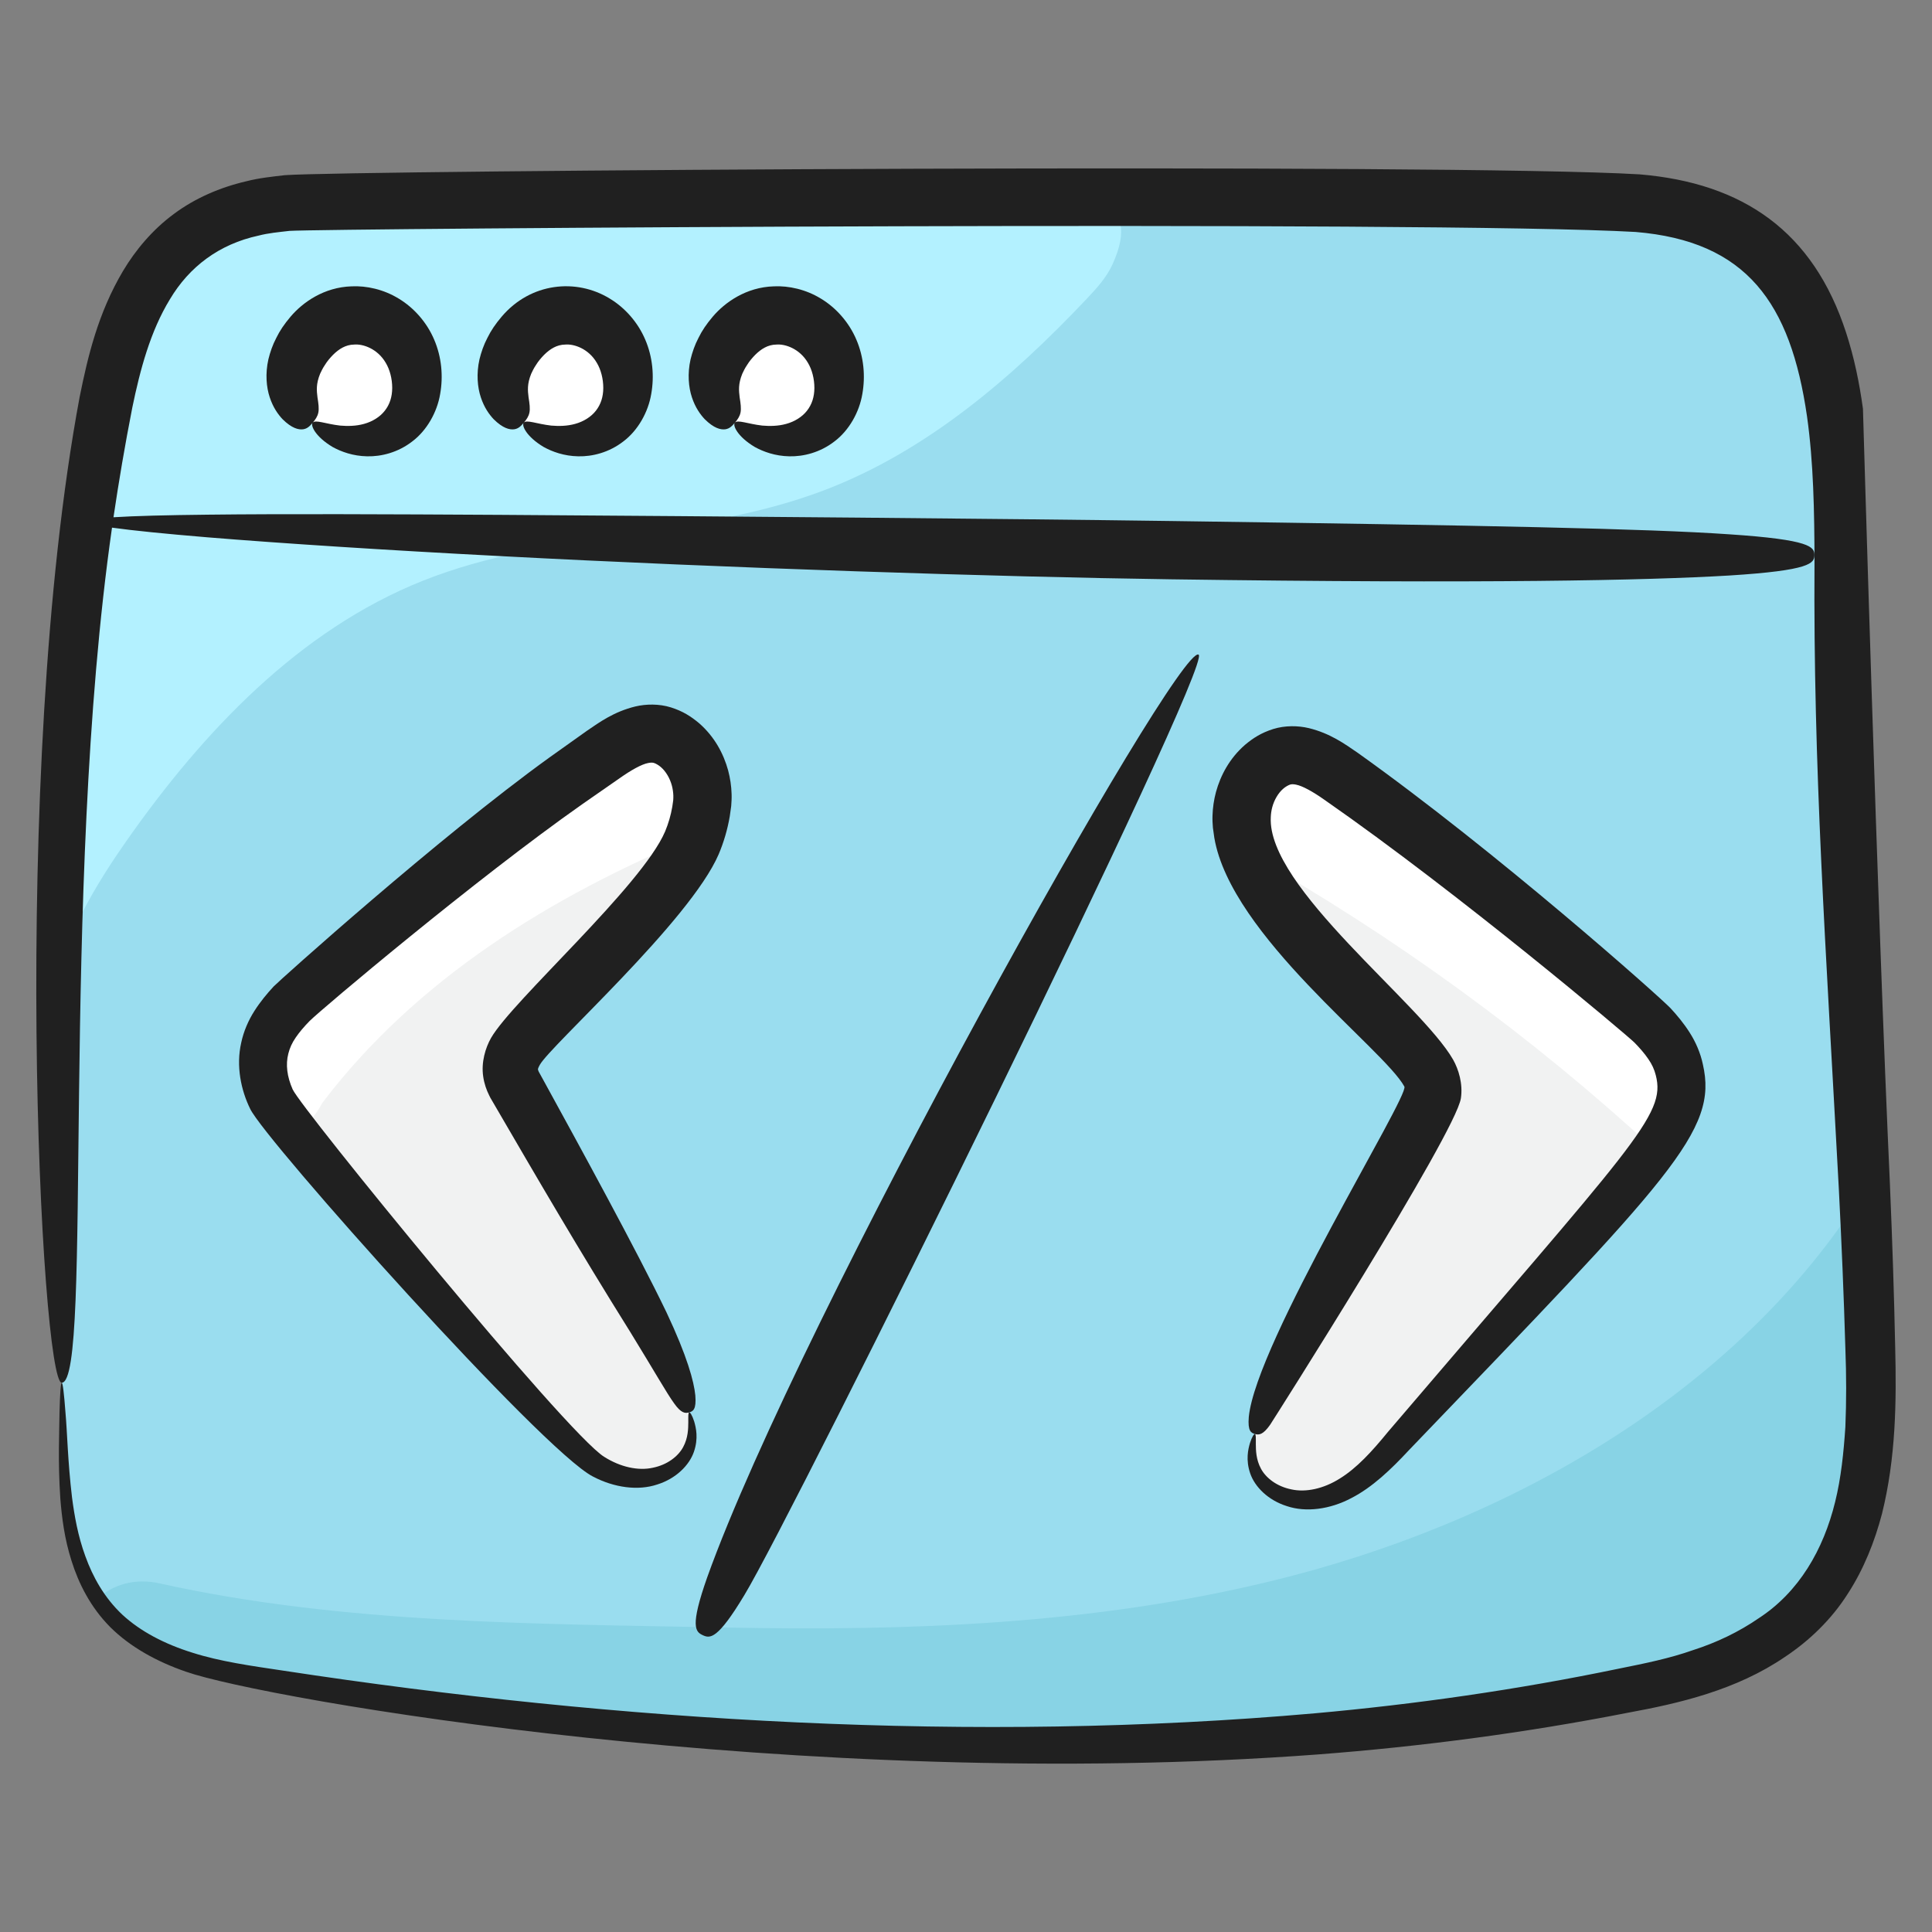 <svg id="Layer_1" enable-background="new 0 0 135 135" height="512" viewBox="0 0 135 135" width="512" xmlns="http://www.w3.org/2000/svg"><rect x="0" y="0" width="135" height="135" fill="#808080" stroke="none"/><g><g><path d="m128.33 109.454c-1.59 2.95-4.08 5.19-7.82 6.75-1.44.6-3.07 1.1-4.9 1.5-9.6 2.08-19.73 3.33-30.06 3.9-.52.03-1.05.06-1.58.08-22.53 1.1-45.94-.97-66.85-4.58-5.19-.89-8.41-2.59-10.3-5.42-1.6-2.37-2.25-5.52-2.37-9.67-.05-1.8-.1-3.6-.13-5.39-.2-9-.26-18-.22-27 0-.51 0-1.01.01-1.51.06-9.94.39-19.4 1.59-29.09.09-.77.19-1.54.3-2.31.37-2.75.82-5.51 1.35-8.32 1.16-6.16 3.18-10.92 7.89-13.05 1.11-.5 2.36-.85 3.79-1.04.01-.01.01-.01.01-.01.27-.03.55-.06.84-.09 10.42-.92 21.34.01 31.81.01 11.66-.01 23.48-.44 35.27-.57 9.17-.12 18.31-.05 27.36.54 15.49 1.01 14.39 16.81 14.4 29.23.02 13.26.95 26.49 1.57 39.74.19 4.14.34 8.29.43 12.43.12 5.68-.47 10.3-2.39 13.87z" fill="#9addef"/></g><g><path d="m78.289 15.68c.143.683-.005 1.589-.549 2.787-.42.925-1.12 1.69-1.818 2.428-5.248 5.551-11.223 10.666-18.365 13.374-8.965 3.399-19.089 2.76-27.997 6.306-8.663 3.449-15.373 10.553-20.726 18.188-1.955 2.789-3.679 5.679-4.728 8.934.143-6.989.243-13.963.807-20.934.245-3.023-.052-5.739.518-8.756.603-3.189 1.338-6.523 1.919-9.612 1.011-5.368 2.585-9.854 7.635-12.419.626-.318 1.261-.639 1.949-.783 11.268-2.352 23.122-.969 34.756-.979 5.772-.005 11.544-.113 17.315-.234 2.872-.061 8.68-1.192 9.284 1.7z" fill="#b3f1ff"/></g><g><path d="m21.849 29.539c2.933 2.474 7.459 1.131 7.272-3.096-.185-4.159-5.101-6.127-7.691-2.559-1.708 2.353-1.06 4.407.419 5.655z" fill="#fff"/></g><g><path d="m36.599 29.539c2.933 2.474 7.459 1.131 7.272-3.096-.185-4.159-5.101-6.127-7.691-2.559-1.708 2.353-1.06 4.407.419 5.655z" fill="#fff"/></g><g><path d="m51.349 29.539c2.933 2.474 7.459 1.131 7.272-3.096-.185-4.159-5.101-6.127-7.691-2.559-1.708 2.353-1.06 4.407.419 5.655z" fill="#fff"/></g><g><g><path d="m49.07 56.123c-.08.83-.27 1.6-.55 2.34-1.06 2.85-3.36 5.1-5.46 7.25-1.61 1.64-3.18 3.33-4.69 5.06-1.25 1.43-3.52 2.98-2.43 5 2.51 4.64 5.2 9.19 7.79 13.78 1.47 2.6 2.94 5.2 4.03 7.98.15.37.29.76.4 1.16.21.8.3 1.62.03 2.39-.46 1.35-1.93 2.15-3.34 2.2-2.55.11-4.68-1.8-6.25-3.58-1.99-2.27-4.07-4.49-6.09-6.73-3.99-4.43-7.9-8.94-11.73-13.5-.09-.1-.17-.21-.26-.31-1.59-1.9-2.82-4.29-1.73-6.8 1.05-2.43 4.57-4.7 6.5-6.43 5.09-4.53 10.45-8.76 16.04-12.63 1.44-.99 3.39-2.61 5.21-1.85 1.77.74 2.71 2.84 2.53 4.67z" fill="#f1f2f2"/></g></g><g><g><path d="m115.62 80.333c-.1.11-.2.23-.29.34-3.91 4.67-7.91 9.28-11.99 13.81-2.03 2.25-4.1 4.46-6.1 6.73-1.56 1.78-3.7 3.69-6.24 3.58-1.41-.05-2.88-.85-3.34-2.2-.27-.77-.19-1.59.03-2.39.11-.4.25-.79.4-1.16 1.09-2.78 2.56-5.38 4.03-7.98 2.59-4.59 5.28-9.14 7.78-13.78 1.09-2.02-1.17-3.57-2.42-5-1.52-1.73-3.08-3.42-4.69-5.06-2.18-2.23-4.58-4.58-5.57-7.57-.22-.64-.37-1.31-.44-2.02-.18-1.83.76-3.93 2.53-4.67 1.82-.76 3.77.86 5.21 1.85 5.59 3.87 10.95 8.1 16.03 12.63 1.94 1.73 5.46 4 6.51 6.43 1.02 2.36-0 4.62-1.44 6.46z" fill="#f1f2f2"/></g></g><g><path d="m49.07 56.123c-.08.83-.27 1.6-.55 2.34-9.99 4.16-19.43 9.94-26.01 18.62-.15.29-.32.57-.55.86-.33.44-.66.87-1 1.31-.06.08-.12.15-.18.22-.09-.1-.17-.21-.26-.31-1.59-1.9-2.82-4.29-1.73-6.8 1.05-2.43 4.57-4.7 6.5-6.43 5.09-4.53 10.45-8.76 16.04-12.63 1.44-.99 3.39-2.61 5.21-1.85 1.77.74 2.71 2.84 2.53 4.67z" fill="#fff"/></g><g><path d="m115.62 80.333c-8.65-7.97-18.12-14.86-28.4-20.68-.22-.64-.37-1.31-.44-2.02-.18-1.83.76-3.93 2.53-4.67 1.82-.76 3.77.86 5.21 1.85 5.59 3.87 10.95 8.1 16.03 12.63 1.94 1.73 5.46 4 6.51 6.43 1.02 2.36 0 4.62-1.44 6.46z" fill="#fff"/></g><g><path d="m128.33 109.454c-2.32 2.51-5.03 4.74-7.82 6.75-1.44.6-3.07 1.1-4.9 1.5-9.6 2.08-19.73 3.33-30.06 3.9.01-.07.04-.15.06-.22-.55.1-1.09.2-1.64.3-22.53 1.1-45.94-.97-66.85-4.58-5.19-.89-8.41-2.59-10.3-5.42 1.08-.94 2.57-1.44 4.35-1.04 12.78 2.84 26.46 2.82 39.51 3.08 12.77.26 25.67-.21 38.13-3.24 16.29-3.95 32.51-12.98 41.48-27.33.19 4.14.34 8.29.43 12.43.12 5.68-.47 10.3-2.39 13.87z" fill="#88d3e5"/></g><g fill="#202020"><path d="m132.066 82.889c-.899-19.506-1.885-54.286-1.891-54.33-.245-1.78-.606-3.562-1.177-5.313-2.294-7.073-7.191-10.454-14.423-11.062-13.073-.789-90.255-.277-94.677.057-.885.104-1.812.197-2.707.431-1.794.416-3.558 1.17-5.046 2.281-1.495 1.103-2.672 2.516-3.546 3.977-1.751 2.953-2.465 5.99-3.034 8.811-4.94 26.469-2.682 68.906-1.25 68.878 2.207-.042-.153-34.169 3.512-59.749 1.452.204 3.748.433 6.672.676 5.215.426 12.425.893 20.393 1.308 15.934.844 34.896 1.458 46.954 1.626 22.006.31 33.242.076 38.973-.265 5.732-.358 5.961-.867 5.962-1.429s-.23-1.072-5.955-1.451c-5.725-.396-16.944-.618-38.921-.927-12.043-.168-30.988-.325-46.929-.432-7.971-.046-15.19-.074-20.42-.013-2.885.03-5.16.088-6.626.181.365-2.468.797-5.026 1.318-7.679.54-2.612 1.254-5.311 2.625-7.553 1.345-2.259 3.428-3.852 6.2-4.45.684-.178 1.398-.24 2.159-.329 2.345-.162 80.126-.724 94.059.076 7.754.645 10.828 4.947 11.977 12.893.454 3.22.513 6.628.522 10.118-.094 14.469.777 26.712 1.699 43.836.19 3.721.349 7.449.458 11.176.072 1.884.074 3.663 0 5.474-.12 1.785-.299 3.56-.714 5.237-.819 3.347-2.53 6.307-5.349 8.138-1.371.943-2.921 1.692-4.579 2.222-1.631.578-3.367.93-5.171 1.292-7.125 1.481-14.26 2.496-21.269 3.125-23.763 2.095-48.652.591-72.045-2.978-2.306-.343-4.454-.644-6.379-1.26-1.926-.599-3.621-1.478-4.895-2.657-1.265-1.19-2.067-2.651-2.581-4.08-.526-1.432-.765-2.84-.932-4.106-.303-2.54-.333-4.576-.458-5.936-.102-1.365-.19-2.081-.26-2.08s-.122.721-.157 2.09c-.011 1.371-.12 3.378.058 6.012.106 1.31.284 2.783.784 4.346.487 1.553 1.313 3.227 2.702 4.624 1.393 1.387 3.257 2.417 5.297 3.118 5.347 1.884 42.962 8.492 79.107 5.779 7.11-.545 14.369-1.486 21.651-2.914 3.593-.657 7.576-1.584 10.968-3.9 1.701-1.128 3.248-2.619 4.369-4.381 1.141-1.748 1.904-3.685 2.414-5.631.97-3.906 1.014-7.851.92-11.617-.077-3.761-.204-7.516-.363-11.254z"/><path d="m27.865 20.868c-1.054-.648-2.252-.909-3.29-.86-1.943.058-3.429 1.126-4.271 2.119-.443.522-.752.982-.997 1.483-.257.486-.433 1.005-.553 1.497-.227 1.006-.141 1.953.095 2.659.235.714.586 1.196.894 1.524.645.641 1.12.747 1.432.707.315-.043.492-.244.674-.458.182-.214.34-.433.396-.712.055-.273.011-.622-.061-1.065-.057-.464-.108-.927.183-1.643.089-.186.182-.393.343-.626.141-.237.365-.499.558-.696.414-.411.888-.713 1.477-.72.62-.057 1.636.29 2.208 1.273.285.471.454 1.112.453 1.761-.003.625-.174 1.15-.516 1.586-.338.437-.872.763-1.445.92-.575.163-1.164.164-1.676.121-1.024-.116-1.727-.433-1.92-.2-.168.181.183.975 1.392 1.695.605.333 1.425.634 2.417.652.98.022 2.152-.263 3.157-1.046 1.013-.765 1.731-2.04 1.942-3.312.22-1.243.103-2.576-.417-3.791-.512-1.211-1.419-2.231-2.475-2.869z"/><path d="m42.615 20.868c-2.35-1.445-5.545-1.118-7.561 1.259-.443.522-.751.982-.997 1.483-.257.486-.433 1.005-.553 1.497-.227 1.006-.141 1.953.095 2.659.235.714.586 1.196.894 1.524.645.641 1.12.747 1.432.707.315-.043.492-.244.674-.458.182-.214.34-.433.396-.712.055-.273.011-.622-.061-1.065-.057-.464-.108-.927.183-1.643.089-.186.182-.393.343-.626.141-.237.365-.499.558-.696.414-.411.888-.713 1.477-.72.62-.057 1.636.29 2.207 1.273.285.471.454 1.112.453 1.761-.003.625-.174 1.15-.516 1.586-.338.437-.872.763-1.445.92-.575.163-1.164.164-1.676.121-1.024-.116-1.727-.433-1.92-.2-.168.181.183.975 1.392 1.695.605.333 1.425.634 2.417.652.98.022 2.152-.263 3.157-1.046 1.013-.765 1.731-2.04 1.942-3.312.22-1.243.103-2.576-.417-3.791-.512-1.211-1.419-2.231-2.475-2.869z"/><path d="m57.365 20.868c-1.054-.648-2.252-.909-3.29-.86-1.943.058-3.429 1.126-4.271 2.119-.443.522-.752.982-.997 1.483-.257.486-.433 1.005-.553 1.497-.227 1.006-.141 1.953.095 2.659.235.714.586 1.196.894 1.524.645.641 1.12.747 1.432.707.315-.043.492-.244.674-.458.182-.214.34-.433.396-.712.055-.273.011-.622-.061-1.065-.057-.464-.108-.927.183-1.643.089-.186.182-.393.343-.626.141-.237.365-.499.558-.696.414-.411.888-.713 1.477-.72.62-.057 1.636.29 2.208 1.273.285.471.454 1.112.453 1.761-.003.625-.174 1.15-.516 1.586-.338.437-.872.763-1.445.92-.575.163-1.164.164-1.676.121-1.024-.116-1.727-.433-1.92-.2-.168.181.183.975 1.392 1.695.605.333 1.425.634 2.417.652.98.022 2.152-.263 3.157-1.046 1.013-.765 1.731-2.04 1.942-3.312.22-1.243.103-2.576-.417-3.791-.512-1.211-1.419-2.231-2.475-2.869z"/><path d="m41.435 103.175c1.485.783 3.159 1.003 4.49.555 1.318-.411 2.244-1.353 2.563-2.285.322-.94.147-1.679.019-2.118-.144-.448-.286-.652-.351-.634-.071.019-.063.263-.061.699-.004.427-.01 1.081-.36 1.725-.339.635-1.095 1.238-2.125 1.444-1.007.222-2.249-.039-3.396-.766-2.655-1.647-21.191-24.365-21.766-25.677-.391-.888-.499-1.73-.3-2.499.102-.402.262-.755.52-1.127.258-.379.594-.769.968-1.151.805-.805 11.608-9.921 19.069-15.16.884-.615 1.751-1.218 2.6-1.808.789-.557 1.529-.971 1.983-1.056.226-.046.329-.028.415-.002.086.021.339.156.485.294.338.291.624.775.76 1.287.061.233.095.471.102.697.006.115-.004.22-.009.33l-.064.449c-.103.594-.269 1.17-.503 1.73-1.629 3.815-10.659 11.811-12.16 14.423-.391.687-.701 1.7-.549 2.705.071.491.228.939.422 1.321.053.115.089.18.117.224 3.413 5.863 6.098 10.476 9.734 16.296 1.713 2.786 2.54 4.262 3.06 4.98.5.711.787.719 1.056.642.27-.077.513-.196.432-1.188-.094-.97-.563-2.725-2.015-5.804-2.063-4.294-6.139-11.734-8.621-16.261l-.179-.325-.09-.164c-.037-.063-.059-.109-.054-.111-.031-.07-.036-.107-.038-.124.008-.018-.006-.063.125-.3.726-1.341 10.494-10.057 12.505-14.725.349-.826.616-1.722.775-2.656l.099-.707c.022-.28.039-.566.028-.845-.016-.561-.099-1.112-.242-1.652-.323-1.173-.948-2.351-2.026-3.294-.562-.472-1.137-.844-1.973-1.108-.837-.26-1.743-.239-2.482-.065-1.491.364-2.494 1.089-3.401 1.711-.851.606-1.721 1.225-2.607 1.856-7.735 5.577-18.909 15.619-19.267 15.997-.468.507-.927 1.056-1.34 1.704-.419.649-.762 1.436-.928 2.229-.372 1.629-.014 3.324.629 4.626 1.061 2.213 20.409 23.879 23.948 25.687z"/><path d="m84.852 58.544c1.169 6.842 11.869 14.775 13.28 17.381.36.652-10.371 17.892-10.872 23.089-.082.992.162 1.111.432 1.188.27.077.557.069 1.056-.641.073-.1 12.98-20.393 13.333-22.821.151-1.005-.159-2.018-.549-2.705-2.261-3.936-12.996-12.032-12.735-16.932.007-.226.041-.464.102-.697.136-.512.422-.996.76-1.287.145-.138.399-.272.485-.294.086-.026.189-.044.415.002.454.086 1.194.499 1.983 1.057 9.472 6.586 21.18 16.479 21.669 16.968.374.382.711.772.968 1.151.258.372.418.724.52 1.127.727 2.806-1.508 4.754-18.716 24.927-1.123 1.376-2.173 2.519-3.35 3.249-1.147.727-2.389.988-3.396.766-1.029-.206-1.786-.809-2.125-1.444-.35-.644-.356-1.297-.36-1.725.002-.436.01-.681-.061-.699-.064-.017-.207.187-.35.635-.128.439-.303 1.177.019 2.118.319.932 1.245 1.874 2.563 2.285 1.331.448 3.005.229 4.49-.555 1.491-.762 2.808-2.036 4.027-3.345 18.384-19.146 21.613-22.315 20.55-26.968-.166-.793-.508-1.579-.928-2.229-.412-.648-.871-1.197-1.34-1.704-.741-.783-12.077-10.877-21.873-17.854-.907-.621-1.91-1.347-3.401-1.711-.738-.174-1.645-.195-2.482.065-.836.264-1.411.636-1.973 1.108-1.078.943-1.703 2.121-2.026 3.294-.144.54-.226 1.092-.242 1.652-.011.279.005.565.028.845z"/><path d="m49.105 114.259c.509.239 1.033.321 2.916-2.814 3.413-5.623 32.817-65.109 31.731-65.702-1.451-.793-27.83 46.314-34.335 64.473-1.22 3.458-.82 3.805-.311 4.043z"/></g></g></svg>